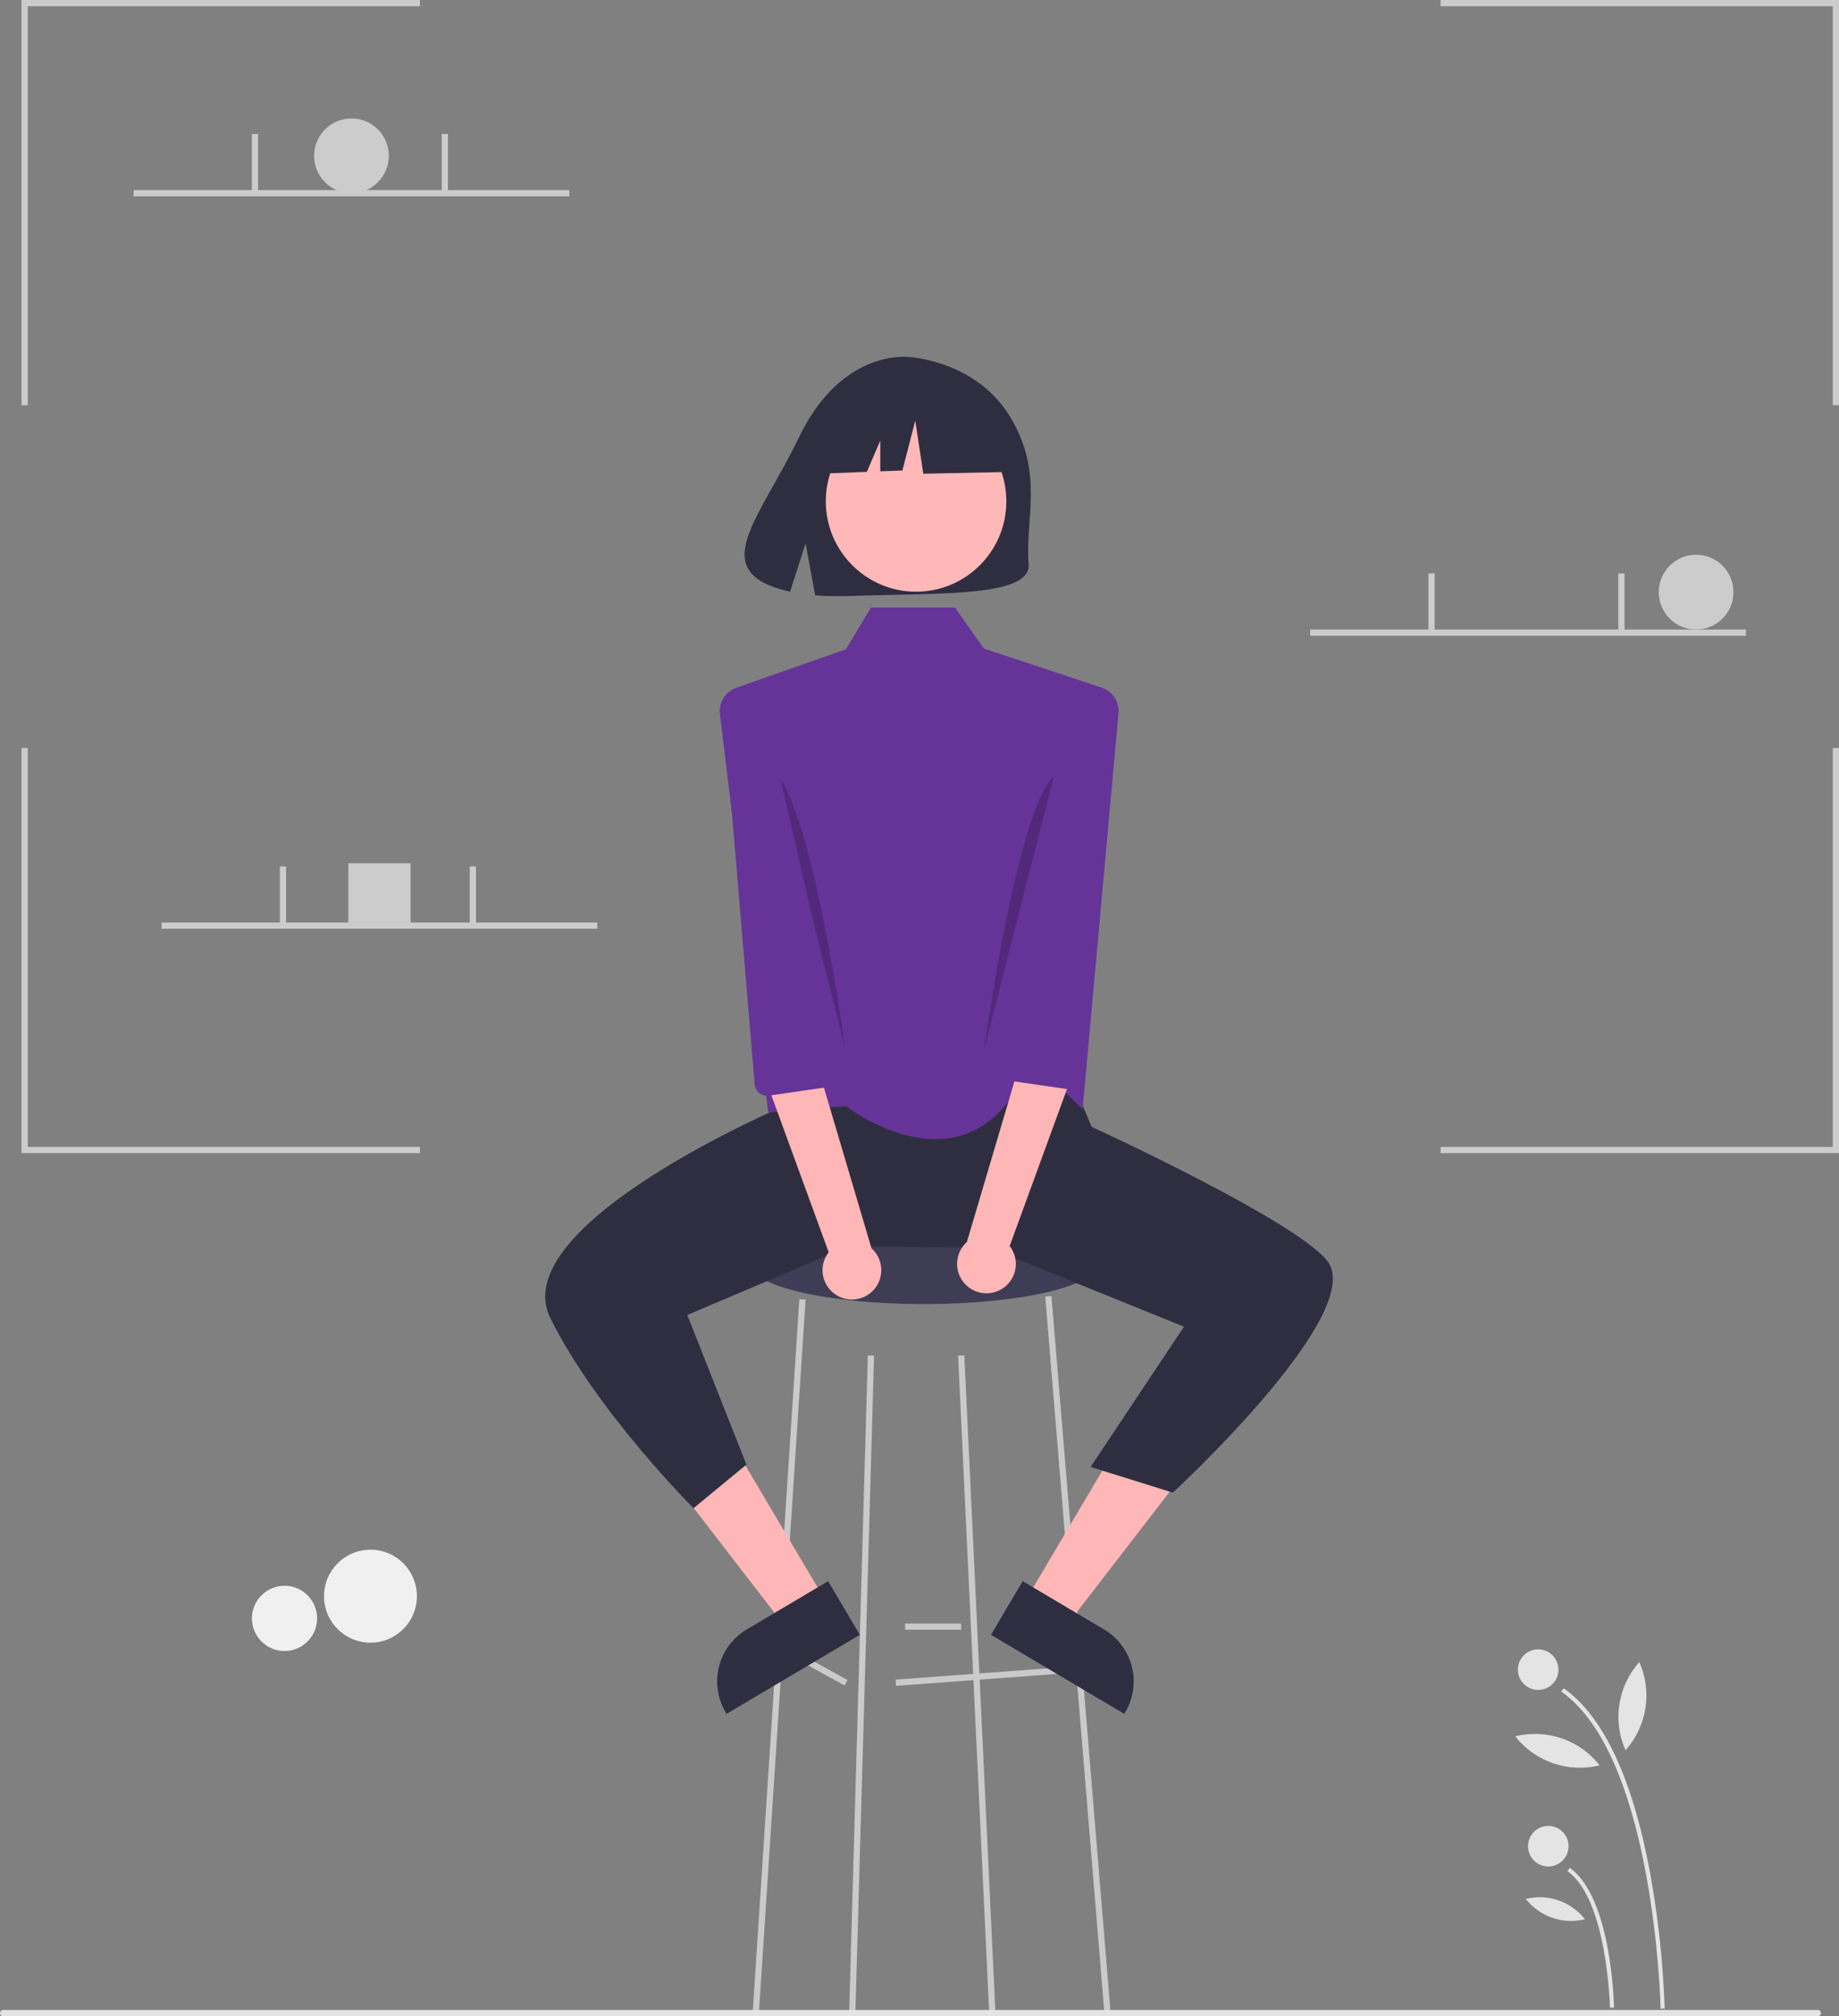 <svg width="489" height="536" viewBox="0 0 489 536" fill="none" xmlns="http://www.w3.org/2000/svg">
<rect x="0" y="0" width="489" height="536" fill="#808080" stroke="none"/>
<g clip-path="url(#clip0)">
<path d="M98.509 436.7C105.33 436.7 110.858 431.165 110.858 424.338C110.858 417.511 105.33 411.977 98.509 411.977C91.689 411.977 86.16 417.511 86.16 424.338C86.16 431.165 91.689 436.7 98.509 436.7Z" fill="#F0F0F0"/>
<path d="M75.655 438.914C80.439 438.914 84.317 435.032 84.317 430.242C84.317 425.453 80.439 421.571 75.655 421.571C70.871 421.571 66.992 425.453 66.992 430.242C66.992 435.032 70.871 438.914 75.655 438.914Z" fill="#F0F0F0"/>
<path d="M93.456 51.368C98.941 51.368 103.388 46.917 103.388 41.426C103.388 35.935 98.941 31.484 93.456 31.484C87.97 31.484 83.524 35.935 83.524 41.426C83.524 46.917 87.97 51.368 93.456 51.368Z" fill="#CCCCCC"/>
<path d="M451.007 167.361C456.492 167.361 460.939 162.91 460.939 157.419C460.939 151.928 456.492 147.477 451.007 147.477C445.522 147.477 441.075 151.928 441.075 157.419C441.075 162.91 445.522 167.361 451.007 167.361Z" fill="#CCCCCC"/>
<path d="M109.181 229.5H92.628V246.071H109.181V229.5Z" fill="#CCCCCC"/>
<path d="M7.379 107.708H5.723V0H111.664V1.657H7.379V107.708Z" fill="#CCCCCC"/>
<path d="M489 107.708H487.345V1.657H383.059V0H489V107.708Z" fill="#CCCCCC"/>
<path d="M7.379 198.845H5.723V306.553H111.664V304.896H7.379V198.845Z" fill="#CCCCCC"/>
<path d="M489 198.845H487.345V304.896H383.059V306.553H489V198.845Z" fill="#CCCCCC"/>
<path d="M151.392 50.54H35.519V52.197H151.392V50.54Z" fill="#CCCCCC"/>
<path d="M68.626 35.627H66.97V50.954H68.626V35.627Z" fill="#CCCCCC"/>
<path d="M119.113 35.627H117.458V50.954H119.113V35.627Z" fill="#CCCCCC"/>
<path d="M464.25 167.361H348.376V169.018H464.25V167.361Z" fill="#CCCCCC"/>
<path d="M381.483 152.448H379.828V167.775H381.483V152.448Z" fill="#CCCCCC"/>
<path d="M431.971 152.448H430.315V167.775H431.971V152.448Z" fill="#CCCCCC"/>
<path d="M158.841 245.242H42.968V246.899H158.841V245.242Z" fill="#CCCCCC"/>
<path d="M76.075 230.329H74.419V245.656H76.075V230.329Z" fill="#CCCCCC"/>
<path d="M126.562 230.329H124.907V245.656H126.562V230.329Z" fill="#CCCCCC"/>
<path d="M245.657 346.683C271.255 346.683 292.006 341.861 292.006 335.912C292.006 329.964 271.255 325.142 245.657 325.142C220.059 325.142 199.308 329.964 199.308 335.912C199.308 341.861 220.059 346.683 245.657 346.683Z" fill="#3F3D56"/>
<path d="M282.841 443.211L238.147 446.52L238.269 448.172L282.963 444.863L282.841 443.211Z" fill="#CACACA"/>
<path d="M208.811 437.509L208.013 438.96L224.566 448.074L225.364 446.623L208.811 437.509Z" fill="#CACACA"/>
<path d="M255.589 431.606H240.691V433.263H255.589V431.606Z" fill="#CACACA"/>
<path d="M201.789 535.228L200.137 535.115L212.552 345.384L214.204 345.496L201.789 535.228Z" fill="#CACACA"/>
<path d="M263.039 535.212L254.762 360.394L256.416 360.313L264.692 535.131L263.039 535.212Z" fill="#CACACA"/>
<path d="M279.589 344.543L277.939 344.68L293.664 535.24L295.314 535.103L279.589 344.543Z" fill="#CACACA"/>
<path d="M227.448 535.191L225.793 535.151L230.759 360.333L232.414 360.373L227.448 535.191Z" fill="#CACACA"/>
<path d="M219.527 425.604L208.533 432.121L178.188 392.777L194.414 383.157L219.527 425.604Z" fill="#FFB6B6"/>
<path d="M228.642 434.608L193.195 455.624L192.93 455.175C190.763 451.513 190.138 447.138 191.193 443.014C192.247 438.89 194.895 435.354 198.554 433.184L198.555 433.184L220.205 420.348L228.642 434.608Z" fill="#2F2E41"/>
<path d="M272.615 425.604L283.608 432.121L313.953 392.777L297.728 383.157L272.615 425.604Z" fill="#FFB6B6"/>
<path d="M271.936 420.348L293.586 433.184L293.587 433.184C297.246 435.354 299.894 438.89 300.949 443.014C302.004 447.138 301.379 451.513 299.212 455.175L298.946 455.624L263.499 434.608L271.936 420.348Z" fill="#2F2E41"/>
<path d="M280.17 275.483C280.17 275.483 244.303 300.772 209.39 277.952L208.844 293.86C208.844 293.86 134.061 325.609 146.337 350.412C158.613 375.214 184.41 400.951 184.41 400.951L198.48 389.352L182.754 349.583L225.53 331.443L262.82 331.631L314.82 352.699L289.99 389.982L311.87 396.809C311.87 396.809 364.013 348.754 352.839 335.084C343.883 324.126 290.273 299.559 290.273 299.559L280.17 275.483Z" fill="#2F2E41"/>
<path d="M292.651 182.711L261.607 172.41L253.933 161.508H231.586L224.966 172.582L196.179 182.711C194.61 183.16 193.261 184.174 192.393 185.557C191.524 186.941 191.197 188.597 191.473 190.207L204.274 295.729L224.965 294.072C224.965 294.072 252.842 315.847 269.659 290.758L270.557 278.106L287.868 294.9L297.358 190.207C297.634 188.597 297.307 186.941 296.438 185.557C295.569 184.174 294.221 183.16 292.651 182.711Z" fill="#663399"/>
<path d="M268.817 111.154C259.638 95.629 241.479 94.905 241.479 94.905C241.479 94.905 223.784 92.64 212.432 116.285C201.852 138.324 187.25 152.147 210.082 157.306L214.206 144.457L216.76 158.262C220.01 158.497 223.272 158.552 226.528 158.43C250.979 157.639 274.265 158.661 273.516 149.878C272.519 138.202 277.649 126.092 268.817 111.154Z" fill="#2F2E41"/>
<path d="M243.588 157.299C256.844 157.299 267.59 146.542 267.59 133.272C267.59 120.002 256.844 109.245 243.588 109.245C230.332 109.245 219.585 120.002 219.585 133.272C219.585 146.542 230.332 157.299 243.588 157.299Z" fill="#FFB8B8"/>
<path d="M265.586 108.829L247.646 99.422L222.871 103.27L217.745 125.933L230.505 125.442L234.069 117.116V125.305L239.957 125.078L243.374 111.822L245.51 125.933L266.441 125.505L265.586 108.829Z" fill="#2F2E41"/>
<path opacity="0.2" d="M206.079 205.473L224.702 278.376C224.702 278.376 216.011 214.587 206.079 205.473Z" fill="black"/>
<path opacity="0.2" d="M261.646 279.204L280.268 206.302C270.336 215.415 261.646 279.204 261.646 279.204Z" fill="black"/>
<path d="M265.982 342.892C266.986 342.362 267.861 341.618 268.546 340.713C269.231 339.807 269.709 338.762 269.947 337.652C270.185 336.541 270.177 335.392 269.923 334.285C269.669 333.178 269.176 332.14 268.479 331.245L285.385 284.958L272.444 278.363L257.099 330.181C255.674 331.454 254.765 333.206 254.544 335.105C254.323 337.005 254.805 338.919 255.9 340.486C256.995 342.053 258.627 343.164 260.485 343.607C262.343 344.051 264.299 343.796 265.982 342.892V342.892Z" fill="#FFB6B6"/>
<path d="M282.318 200.919L263.456 283.027C263.274 283.875 263.432 284.761 263.895 285.494C264.359 286.228 265.091 286.75 265.935 286.948L284.1 289.568C284.547 289.674 285.011 289.685 285.462 289.601C285.914 289.517 286.343 289.34 286.723 289.081C287.102 288.822 287.424 288.487 287.667 288.097C287.91 287.707 288.069 287.271 288.135 286.816L293.661 201.278L282.318 200.919Z" fill="#663399"/>
<path d="M222.848 344.55C221.845 344.019 220.97 343.275 220.285 342.37C219.6 341.464 219.122 340.42 218.884 339.309C218.646 338.199 218.654 337.049 218.908 335.942C219.161 334.835 219.654 333.797 220.352 332.902L203.446 286.615L216.387 280.021L231.731 331.838C233.157 333.111 234.066 334.863 234.287 336.763C234.508 338.662 234.025 340.577 232.93 342.144C231.835 343.71 230.204 344.821 228.346 345.264C226.488 345.708 224.532 345.454 222.848 344.55V344.55Z" fill="#FFB6B6"/>
<path d="M206.513 202.576L225.375 284.684C225.557 285.532 225.399 286.418 224.935 287.151C224.472 287.885 223.74 288.407 222.896 288.605L204.731 291.225C204.284 291.33 203.82 291.341 203.368 291.257C202.917 291.174 202.488 290.997 202.108 290.738C201.729 290.479 201.407 290.144 201.164 289.754C200.921 289.364 200.762 288.927 200.696 288.472L193.514 202.934L206.513 202.576Z" fill="#663399"/>
<path d="M483.356 536H0.828C0.608 536 0.398 535.913 0.242 535.757C0.087 535.602 0 535.391 0 535.171C0 534.952 0.087 534.741 0.242 534.585C0.398 534.43 0.608 534.343 0.828 534.343H483.356C483.576 534.343 483.786 534.43 483.942 534.585C484.097 534.741 484.184 534.952 484.184 535.171C484.184 535.391 484.097 535.602 483.942 535.757C483.786 535.913 483.576 536 483.356 536Z" fill="#E4E4E4"/>
<path d="M415.166 449.704L415.785 448.821C426.409 456.288 434.159 472.898 438.819 498.188C440.95 510.001 442.228 521.952 442.645 533.948L441.568 533.969C441.555 533.303 439.983 467.147 415.166 449.704Z" fill="#E4E4E4"/>
<path d="M416.782 497.435L417.401 496.552C428.476 504.336 429.149 532.495 429.173 533.69L428.095 533.711C428.089 533.424 427.41 504.905 416.782 497.435Z" fill="#E4E4E4"/>
<path d="M409.008 449.263C411.984 449.263 414.397 446.847 414.397 443.868C414.397 440.888 411.984 438.473 409.008 438.473C406.032 438.473 403.619 440.888 403.619 443.868C403.619 446.847 406.032 449.263 409.008 449.263Z" fill="#E4E4E4"/>
<path d="M411.703 496.196C414.679 496.196 417.092 493.781 417.092 490.801C417.092 487.822 414.679 485.407 411.703 485.407C408.726 485.407 406.314 487.822 406.314 490.801C406.314 493.781 408.726 496.196 411.703 496.196Z" fill="#E4E4E4"/>
<path d="M435.901 441.853C437.614 445.699 438.179 449.96 437.528 454.12C436.878 458.281 435.039 462.165 432.234 465.303C430.521 461.457 429.956 457.196 430.607 453.036C431.257 448.875 433.096 444.991 435.901 441.853Z" fill="#E4E4E4"/>
<path d="M402.913 461.596C406.996 460.578 411.285 460.763 415.264 462.13C419.244 463.496 422.744 465.985 425.342 469.297C421.26 470.315 416.971 470.13 412.991 468.763C409.012 467.397 405.512 464.908 402.913 461.596Z" fill="#E4E4E4"/>
<path d="M405.728 504.826C408.59 504.112 411.596 504.242 414.385 505.2C417.175 506.158 419.628 507.903 421.449 510.224C418.588 510.937 415.582 510.808 412.792 509.85C410.003 508.892 407.55 507.147 405.728 504.826V504.826Z" fill="#E4E4E4"/>
</g>
<defs>
<clipPath id="clip0">
<rect width="489" height="536" fill="white"/>
</clipPath>
</defs>
</svg>
